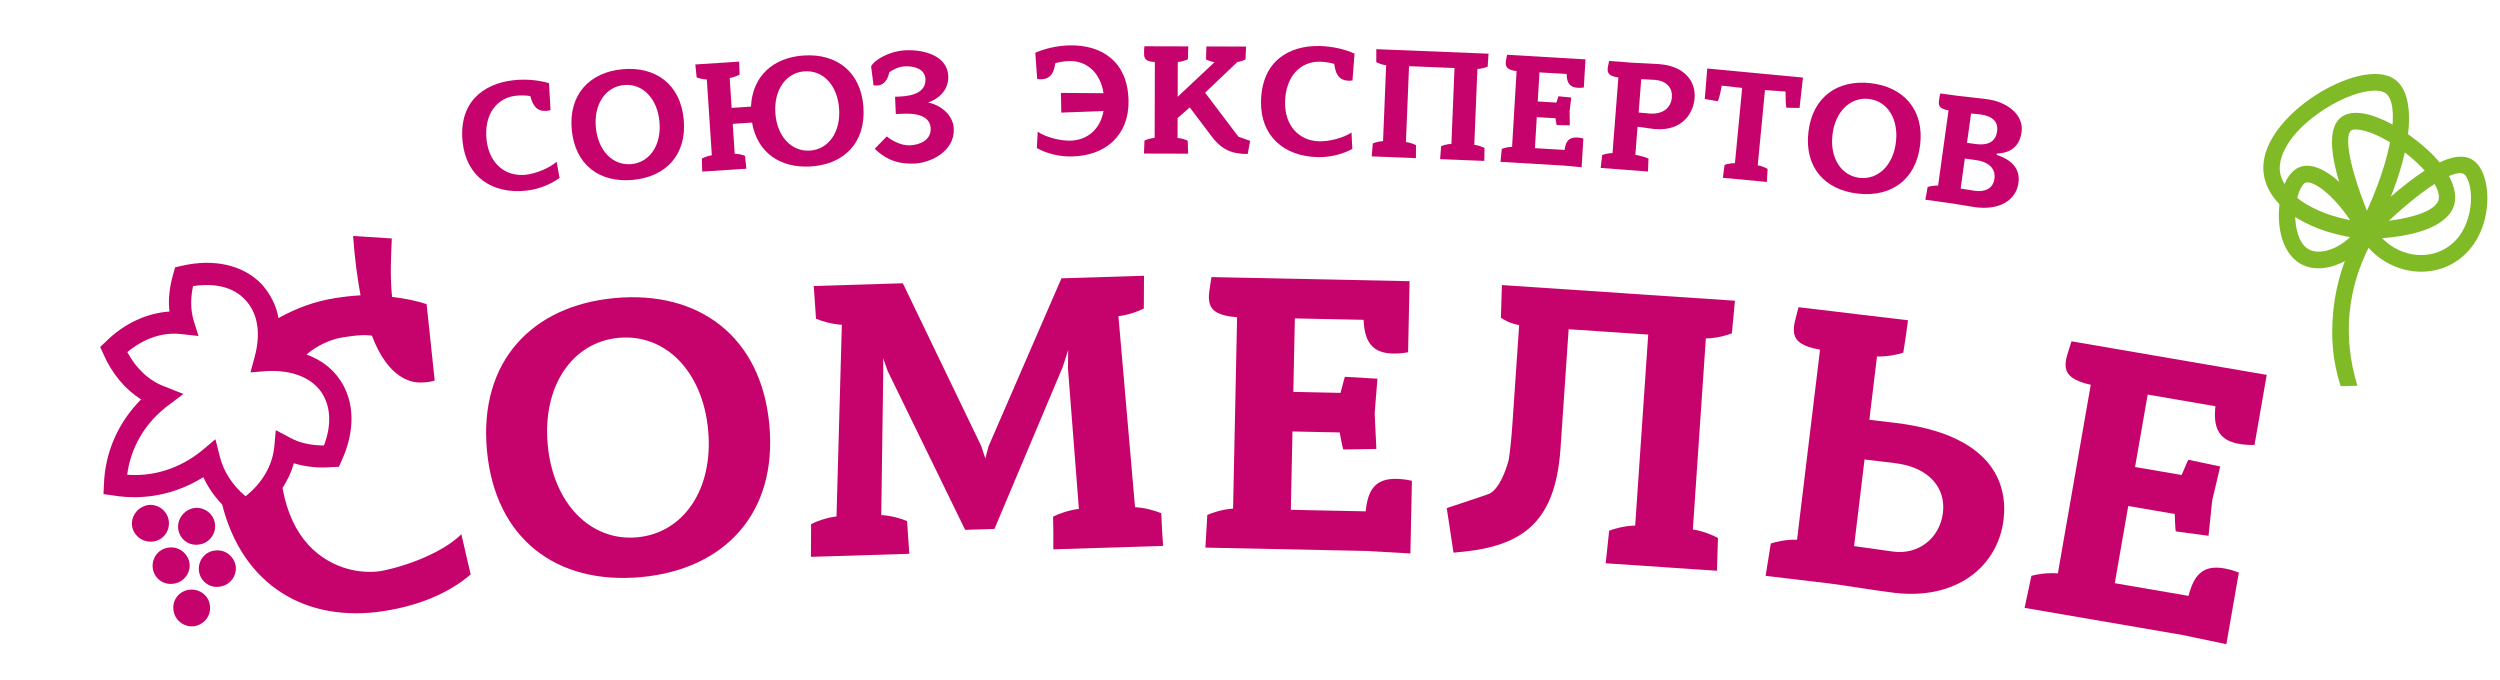 <svg width="169" height="46" viewBox="0 0 169 46" fill="none" xmlns="http://www.w3.org/2000/svg">
<path d="M15.942 38.322C15.996 39.005 15.48 39.612 14.792 39.665C14.109 39.744 13.498 39.233 13.444 38.55C13.391 37.867 13.88 37.265 14.567 37.212C15.251 37.131 15.862 37.644 15.942 38.322ZM12.042 35.702C11.989 35.02 12.504 34.413 13.187 34.333C13.876 34.28 14.486 34.792 14.54 35.474C14.594 36.158 14.078 36.764 13.39 36.817C12.706 36.897 12.096 36.385 12.042 35.702ZM14.195 40.975C14.275 41.654 13.759 42.26 13.076 42.34C12.388 42.394 11.777 41.882 11.723 41.198C11.643 40.52 12.159 39.914 12.845 39.861C13.534 39.808 14.141 40.292 14.195 40.975ZM11.669 39.465C10.986 39.545 10.374 39.034 10.321 38.351C10.268 37.668 10.756 37.066 11.444 37.013C12.127 36.933 12.739 37.445 12.819 38.123C12.873 38.807 12.357 39.412 11.669 39.465ZM10.293 36.613C9.606 36.666 8.999 36.182 8.919 35.504C8.866 34.82 9.381 34.214 10.065 34.133C10.752 34.08 11.364 34.593 11.417 35.275C11.47 35.958 10.981 36.56 10.293 36.613ZM14.563 29.693L14.861 30.862C15.103 31.847 15.7 32.804 16.6 33.546C17.737 32.649 18.412 31.464 18.543 30.199L18.642 29.078L19.647 29.61C20.286 29.952 21.035 30.111 21.899 30.113C22.431 28.73 22.364 27.441 21.711 26.493C21.022 25.496 19.66 24.991 18.004 25.087L16.932 25.173L17.211 24.133C17.653 22.543 17.429 21.141 16.563 20.254C15.787 19.409 14.515 19.112 13.048 19.343C12.874 20.172 12.886 20.944 13.079 21.632L13.419 22.713L12.285 22.587C11.006 22.429 9.714 22.881 8.608 23.802C9.205 24.925 10.09 25.753 11.153 26.138L12.402 26.632L11.283 27.472C11.233 27.508 11.183 27.543 11.16 27.575C9.727 28.713 8.819 30.348 8.597 32.098L8.624 32.093C10.401 32.228 12.174 31.645 13.58 30.511L13.629 30.475L14.563 29.693ZM31.817 38.835C30.223 40.192 28.173 40.957 25.972 41.304C20.674 42.139 16.39 39.551 15.017 34.1C14.483 33.548 14.049 32.925 13.747 32.254C11.925 33.398 9.769 33.849 7.65 33.491L6.995 33.401L7.027 32.732C7.099 30.564 8.001 28.542 9.537 27.001C8.452 26.315 7.556 25.24 6.983 23.92L6.77 23.456L7.157 23.091C8.382 21.875 9.913 21.164 11.456 21.059C11.354 20.245 11.464 19.371 11.716 18.502L11.84 18.068L12.271 17.972C14.446 17.464 16.41 17.901 17.675 19.194C18.284 19.873 18.694 20.693 18.824 21.502C20.077 20.807 21.316 20.363 22.674 20.149L22.7 20.145C23.298 20.05 23.819 19.996 24.372 19.964C24.168 18.863 23.983 17.537 23.869 15.952L26.486 16.12C26.451 17.121 26.345 18.547 26.505 20.071C27.413 20.176 28.221 20.353 28.839 20.559L29.386 25.726C29.228 25.779 29.091 25.8 28.956 25.822C28.739 25.856 28.571 25.855 28.376 25.858C27.848 25.858 26.254 25.639 25.141 22.691C25.029 22.68 24.771 22.639 24.468 22.658C24.024 22.673 23.509 22.754 23.182 22.805C21.878 23.011 20.94 23.767 20.722 23.967C21.669 24.316 22.424 24.86 22.97 25.659C23.984 27.13 24.024 29.114 23.094 31.141L22.91 31.557L22.467 31.571C21.535 31.663 20.654 31.553 19.864 31.319C19.706 31.896 19.434 32.464 19.1 32.987C19.71 36.457 21.675 37.945 23.512 38.457C24.329 38.688 25.165 38.693 25.736 38.604C27.547 38.263 29.961 37.33 31.187 36.114L31.817 38.835Z" fill="#C6026C"/>
<path d="M37.026 30.073C37.395 34.069 39.949 36.606 43.071 36.322C46.194 36.039 48.241 33.084 47.872 29.087C47.503 25.09 44.977 22.551 41.827 22.837C38.705 23.121 36.658 26.076 37.026 30.073ZM32.917 30.447C32.363 24.439 35.963 20.656 41.578 20.146C47.193 19.635 51.454 22.701 52.008 28.711C52.563 34.719 48.962 38.5 43.32 39.014C37.65 39.529 33.473 36.455 32.917 30.447Z" fill="#C6026C"/>
<path d="M54.817 37.643L54.831 35.43C55.155 35.256 55.862 34.988 56.548 34.912L56.909 21.953C56.221 21.919 55.498 21.696 55.162 21.543L55.01 19.334L61.031 19.148L66.333 30.156L66.607 30.994L66.828 30.167L71.754 18.814L77.335 18.641L77.323 20.853C76.998 21.028 76.291 21.295 75.605 21.372L76.728 34.285C77.417 34.319 78.14 34.542 78.502 34.694C78.525 35.431 78.576 36.167 78.627 36.903L71.204 37.134C71.208 36.397 71.212 35.658 71.188 34.922C71.541 34.746 72.249 34.479 72.933 34.403L72.193 24.892L72.21 23.663L71.834 24.822L67.225 35.755L65.245 35.817L60.007 25.08L59.705 24.215L59.708 25.171L59.572 34.819C60.261 34.852 60.983 35.075 61.318 35.228L61.47 37.437L54.817 37.643Z" fill="#C6026C"/>
<path d="M81.485 37.019L81.614 34.81C81.947 34.654 82.667 34.422 83.356 34.382L83.627 21.443C81.21 21.284 81.702 20.12 81.895 18.731L95.288 19.008L95.187 23.812C94.801 23.886 94.442 23.905 94.14 23.899C92.683 23.869 92.233 22.986 92.18 21.62L87.532 21.524L87.428 26.491L90.618 26.558C90.676 26.395 90.858 25.607 90.916 25.471L93.114 25.599L92.928 27.944L93.042 30.349L90.813 30.385C90.733 30.22 90.612 29.452 90.562 29.233L87.372 29.167L87.26 34.463L92.321 34.567C92.46 33.177 92.918 32.34 94.403 32.371C94.705 32.377 95.062 32.411 95.445 32.502C95.411 34.139 95.377 35.777 95.342 37.414L92.32 37.243L81.485 37.019Z" fill="#C6026C"/>
<path d="M98.256 37.359L97.8 34.345C97.8 34.345 100.704 33.392 100.706 33.365C101.395 32.972 101.807 31.769 101.993 31.07C102.092 30.419 102.175 29.604 102.244 28.596L102.696 21.976C102.015 21.848 101.726 21.637 101.461 21.483L101.529 19.27L117.282 20.329L117.076 22.532C116.736 22.673 116.006 22.87 115.316 22.879L114.436 35.792C115.119 35.893 115.815 36.185 116.134 36.371L116.065 38.583L108.545 38.078L108.779 35.877C109.119 35.736 109.849 35.539 110.539 35.53L111.419 22.617L106.04 22.256L105.49 30.32C105.126 35.658 102.607 37.022 98.256 37.359Z" fill="#C6026C"/>
<path d="M126.043 31.061L125.336 36.916C125.553 36.943 127.678 37.251 127.978 37.287C129.695 37.519 131.135 36.37 131.343 34.663C131.542 33.01 130.44 31.586 128.091 31.306L126.043 31.061ZM128.982 21.65C128.894 22.382 128.779 23.111 128.662 23.839C128.314 23.963 127.575 24.122 126.885 24.095L126.368 28.378L128.088 28.583C134.588 29.357 135.746 32.603 135.442 35.124C135.062 38.269 132.288 40.578 128.056 40.074C126.718 39.914 124.656 39.558 123.699 39.445C123.617 39.435 123.535 39.425 123.454 39.415L119.357 38.927L119.706 36.741C120.053 36.618 120.792 36.458 121.481 36.485L123.035 23.636C120.646 23.241 121.25 22.131 121.581 20.768L128.982 21.65Z" fill="#C6026C"/>
<path d="M136.862 41.091L137.324 38.926C137.678 38.821 138.424 38.7 139.111 38.762L141.335 26.012C138.97 25.494 139.631 24.416 140.033 23.073L153.231 25.341L152.405 30.076C152.012 30.091 151.655 30.057 151.357 30.006C149.92 29.759 149.611 28.82 149.763 27.461L145.184 26.673L144.329 31.57L147.472 32.109C147.556 31.957 147.854 31.205 147.932 31.08L150.086 31.534L149.546 33.824L149.296 36.219L147.087 35.922C147.034 35.747 147.03 34.97 147.013 34.746L143.869 34.205L142.959 39.424L147.945 40.281C148.293 38.928 148.872 38.168 150.335 38.42C150.634 38.472 150.981 38.559 151.346 38.704C151.065 40.32 150.783 41.932 150.502 43.547L147.54 42.926L136.862 41.091Z" fill="#C6026C"/>
<path d="M31.278 9.641C30.975 6.961 32.627 5.655 34.708 5.423C35.597 5.324 36.497 5.431 37.111 5.623L37.218 7.442C37.134 7.462 37.059 7.481 36.993 7.488C36.3 7.566 36.024 7.161 35.849 6.494C35.57 6.449 35.228 6.433 34.86 6.474C33.603 6.614 32.696 7.717 32.894 9.471C33.075 11.074 34.186 11.963 35.541 11.812C36.224 11.736 37.126 11.374 37.626 10.937L37.826 12.026C37.208 12.486 36.366 12.798 35.596 12.885C33.266 13.144 31.539 11.942 31.278 9.641Z" fill="#C6026C"/>
<path d="M40.28 8.617C40.427 10.201 41.44 11.208 42.678 11.095C43.915 10.982 44.727 9.81 44.58 8.225C44.434 6.64 43.432 5.633 42.184 5.747C40.945 5.86 40.133 7.032 40.28 8.617ZM38.65 8.765C38.431 6.382 39.858 4.882 42.084 4.679C44.311 4.477 46.001 5.692 46.221 8.075C46.441 10.458 45.014 11.958 42.776 12.162C40.528 12.367 38.871 11.148 38.65 8.765Z" fill="#C6026C"/>
<path d="M52.414 7.642C52.519 9.23 53.516 10.261 54.746 10.181C55.999 10.1 56.83 8.95 56.725 7.362C56.62 5.774 55.655 4.739 54.393 4.822C53.151 4.902 52.308 6.053 52.414 7.642ZM50.838 8.287L49.532 8.372L49.666 10.393C49.939 10.397 50.229 10.475 50.363 10.532L50.454 11.405L47.471 11.599L47.445 10.722C47.573 10.649 47.849 10.533 48.119 10.494L47.781 5.371C47.508 5.367 47.229 5.288 47.094 5.231L47.004 4.359L49.965 4.166C49.983 4.457 49.993 4.749 50.001 5.042C49.874 5.116 49.598 5.231 49.327 5.271L49.46 7.292L50.767 7.207C50.86 5.138 52.275 3.885 54.333 3.751C56.565 3.606 58.211 4.866 58.369 7.254C58.527 9.643 57.06 11.106 54.828 11.251C52.749 11.386 51.192 10.326 50.838 8.287Z" fill="#C6026C"/>
<path d="M58.887 4.485C59.107 4.043 60.14 3.446 61.209 3.4C62.592 3.34 64.045 3.83 64.102 5.139C64.144 6.091 63.449 6.684 62.739 6.932C63.553 7.081 64.435 7.748 64.476 8.699C64.544 10.247 62.886 11.012 61.828 11.057C60.422 11.118 59.677 10.576 59.13 10.057L59.946 9.22C60.218 9.447 60.868 9.853 61.511 9.825C62.231 9.794 62.947 9.438 62.914 8.68C62.886 8.042 62.355 7.631 61.036 7.688L60.557 7.709L60.506 6.541L60.832 6.526C61.792 6.485 62.597 6.19 62.56 5.346C62.531 4.654 61.79 4.458 61.181 4.484C60.744 4.503 60.339 4.716 60.116 4.888C60.026 5.325 59.794 5.758 59.304 5.78C59.217 5.783 59.118 5.777 59.052 5.768L58.887 4.485Z" fill="#C6026C"/>
<path d="M69.986 3.569C70.571 3.3 71.451 3.081 72.335 3.067C74.439 3.034 76.245 4.12 76.289 6.816C76.325 9.133 74.754 10.543 72.421 10.579C71.647 10.591 70.76 10.389 70.089 10.009L70.148 8.904C70.698 9.275 71.641 9.519 72.339 9.509C73.495 9.491 74.388 8.729 74.597 7.503L71.742 7.612L71.721 6.281L74.6 6.301C74.381 4.886 73.442 4.111 72.319 4.128C71.948 4.134 71.611 4.193 71.34 4.273C71.241 4.935 71.018 5.35 70.353 5.36C70.277 5.361 70.2 5.352 70.113 5.342L69.986 3.569Z" fill="#C6026C"/>
<path d="M80.426 7.26L79.606 7.983L79.603 9.325C79.875 9.348 80.158 9.446 80.289 9.511L80.319 10.388L77.331 10.38L77.366 9.503C77.498 9.438 77.781 9.342 78.054 9.321L78.068 4.19C77.283 4.156 77.338 3.842 77.34 3.431C77.34 3.333 77.351 3.236 77.364 3.128L80.329 3.136C80.317 3.428 80.305 3.72 80.304 4.013C80.163 4.067 79.889 4.174 79.617 4.195L79.611 6.543L82.103 4.201C81.831 4.168 81.689 4.082 81.527 4.016L81.551 3.14L84.233 3.147L84.197 4.023C84.056 4.077 83.849 4.174 83.641 4.195L81.465 6.267L83.714 9.239L84.509 9.523L84.343 10.41C83.296 10.407 82.6 10.146 81.893 9.201L80.426 7.26Z" fill="#C6026C"/>
<path d="M85.245 6.836C85.303 4.141 87.116 3.066 89.21 3.11C90.104 3.128 90.983 3.354 91.567 3.625L91.428 5.441C91.341 5.451 91.265 5.459 91.2 5.458C90.501 5.443 90.281 5.005 90.198 4.321C89.927 4.24 89.59 4.179 89.219 4.17C87.955 4.144 86.908 5.118 86.871 6.882C86.835 8.495 87.816 9.523 89.18 9.552C89.867 9.567 90.81 9.327 91.364 8.96L91.416 10.065C90.743 10.441 89.866 10.639 89.091 10.622C86.747 10.572 85.196 9.153 85.245 6.836Z" fill="#C6026C"/>
<path d="M92.731 10.571L92.8 9.696C92.933 9.637 93.22 9.55 93.494 9.54L93.703 4.412C93.433 4.379 93.163 4.271 93.036 4.202L93.039 3.324L100.625 3.629L100.567 4.505C100.433 4.564 100.146 4.65 99.873 4.661L99.662 9.789C99.934 9.821 100.213 9.93 100.353 10.001L100.339 10.878L97.352 10.757L97.421 9.882C97.555 9.823 97.842 9.737 98.115 9.726L98.325 4.599L95.251 4.474L95.041 9.602C95.313 9.635 95.592 9.744 95.721 9.814L95.717 10.691L92.731 10.571Z" fill="#C6026C"/>
<path d="M101.434 10.941L101.519 10.068C101.654 10.011 101.943 9.93 102.216 9.924L102.522 4.802C101.567 4.703 101.78 4.248 101.878 3.702L107.18 4.014L107.066 5.916C106.912 5.939 106.769 5.941 106.65 5.935C106.073 5.9 105.908 5.543 105.908 5.002L104.068 4.893L103.951 6.86L105.213 6.934C105.239 6.871 105.323 6.562 105.349 6.508L106.217 6.592L106.107 7.518L106.116 8.473L105.231 8.454C105.204 8.387 105.167 8.081 105.15 7.993L103.887 7.919L103.762 10.016L105.765 10.134C105.842 9.585 106.036 9.26 106.624 9.295C106.743 9.302 106.885 9.321 107.035 9.362C106.996 10.011 106.958 10.659 106.918 11.307L105.723 11.194L101.434 10.941Z" fill="#C6026C"/>
<path d="M110.947 5.351L110.772 7.606C110.772 7.606 111.369 7.663 111.5 7.673C112.446 7.745 112.964 7.264 113.017 6.584C113.074 5.85 112.557 5.452 111.873 5.399L110.947 5.351ZM110.698 8.567L110.55 10.467C110.82 10.509 111.313 10.645 111.438 10.719L111.403 11.596L108.206 11.352L108.306 10.48C108.443 10.426 108.732 10.35 109.006 10.349L109.403 5.233C108.449 5.116 108.67 4.667 108.778 4.121L110.311 4.238C110.311 4.238 111.728 4.303 112.044 4.327C112.087 4.33 112.13 4.333 112.184 4.337C113.881 4.467 114.643 5.513 114.556 6.625C114.481 7.596 113.781 8.868 111.9 8.724C111.802 8.717 111.704 8.709 111.607 8.691C111.487 8.681 110.698 8.567 110.698 8.567Z" fill="#C6026C"/>
<path d="M115.244 6.694L115.409 4.633L121.879 5.244L121.65 7.299L120.763 7.281C120.711 7.145 120.699 6.469 120.705 6.187L119.312 6.089L118.823 11.175C119.093 11.222 119.366 11.345 119.491 11.423L119.439 12.299L116.465 12.018L116.581 11.148C116.717 11.095 117.009 11.025 117.282 11.029L117.771 5.943L116.383 5.79C116.345 6.069 116.222 6.667 116.117 6.842L115.244 6.694Z" fill="#C6026C"/>
<path d="M123.875 9.109C123.69 10.69 124.474 11.881 125.709 12.023C126.944 12.165 127.982 11.183 128.166 9.602C128.351 8.02 127.578 6.83 126.332 6.687C125.096 6.545 124.059 7.527 123.875 9.109ZM122.249 8.922C122.526 6.544 124.234 5.367 126.455 5.622C128.678 5.877 130.081 7.412 129.802 9.79C129.525 12.167 127.818 13.344 125.585 13.088C123.342 12.83 121.972 11.299 122.249 8.922Z" fill="#C6026C"/>
<path d="M133.245 7.672L132.969 9.657L133.563 9.738C134.266 9.834 134.895 9.668 135.004 8.875C135.097 8.21 134.674 7.845 133.875 7.736C133.69 7.712 133.441 7.688 133.245 7.672ZM132.822 10.719L132.54 12.746C132.627 12.758 133.381 12.882 133.499 12.899C134.18 12.992 134.729 12.761 134.825 12.075C134.916 11.421 134.475 10.944 133.546 10.818L132.822 10.719ZM130.156 13.503L130.309 12.638C130.448 12.591 130.742 12.533 131.015 12.548L131.721 7.464C130.948 7.325 131.044 7.022 131.101 6.614C131.114 6.518 131.139 6.423 131.164 6.317L132.407 6.487C132.645 6.519 133.764 6.628 134.326 6.705C135.709 6.894 136.821 7.767 136.659 8.937C136.499 10.084 135.668 10.364 134.983 10.38L134.971 10.466C135.929 10.783 136.586 11.364 136.448 12.362C136.285 13.531 135.186 14.233 133.511 14.005C132.982 13.932 132.242 13.787 131.874 13.737L130.156 13.503Z" fill="#C6026C"/>
<path d="M159.258 8.75C159.108 8.75 158.997 8.777 158.93 8.828C158.461 9.182 158.802 11.461 160.327 15.019C162.793 14.893 164.628 14.293 164.845 13.526C165.062 12.757 163.932 11.262 162.218 10.049C160.915 9.126 159.818 8.75 159.258 8.75ZM159.62 16.175L159.469 15.83C157.537 11.441 157.134 8.78 158.271 7.92C159.299 7.144 161.31 8.031 162.849 9.121C165.546 11.03 166.198 12.809 165.908 13.838C165.681 14.644 164.61 16.019 159.99 16.163L159.62 16.175Z" fill="#80BA27"/>
<path d="M160.542 6.126C159.725 6.126 158.455 6.527 157.099 7.407C154.63 9.01 153.96 10.714 154.137 11.686C154.425 13.273 156.764 14.663 159.651 14.999C161.85 10.49 162.215 6.993 161.269 6.303C161.11 6.186 160.86 6.126 160.542 6.126ZM160.297 16.192L159.928 16.162C156.278 15.855 153.45 14.099 153.049 11.892C152.667 9.786 154.583 7.702 156.505 6.454C158.316 5.279 160.691 4.492 161.913 5.385C163.303 6.399 163.395 10.031 160.466 15.857L160.297 16.192Z" fill="#80BA27"/>
<path d="M155.986 12.327C155.932 12.327 155.885 12.336 155.846 12.353C155.572 12.473 155.181 13.264 155.156 14.435C155.137 15.335 155.376 16.515 156.113 16.878C156.875 17.253 158.264 16.842 159.305 15.559C157.935 13.288 156.557 12.327 155.986 12.327ZM156.727 18.137C156.338 18.137 155.966 18.059 155.632 17.895C154.606 17.389 154.015 16.087 154.05 14.411C154.075 13.248 154.446 11.739 155.408 11.316C156.706 10.747 158.781 12.391 160.452 15.315L160.632 15.63L160.424 15.927C159.456 17.307 157.997 18.137 156.727 18.137Z" fill="#80BA27"/>
<path d="M160.685 15.683C161.719 17.124 163.642 17.667 165.163 16.882C166.764 16.055 166.997 14.227 167.03 13.687C167.096 12.629 166.8 11.928 166.569 11.769C166.033 11.399 163.972 12.477 160.685 15.683ZM163.674 18.368C162.02 18.368 160.373 17.455 159.493 15.878L159.281 15.499L159.588 15.194C163.373 11.434 165.93 9.967 167.188 10.833C167.845 11.286 168.216 12.434 168.135 13.758C168.021 15.604 167.097 17.149 165.662 17.89C165.033 18.214 164.353 18.368 163.674 18.368Z" fill="#80BA27"/>
<path d="M158.225 26.106C157.68 24.363 157.553 22.803 157.734 20.991C157.935 18.991 158.596 17.028 159.647 15.315L160.585 15.914C159.624 17.481 159.019 19.277 158.836 21.106C158.67 22.763 158.864 24.48 159.363 26.074L158.225 26.106Z" fill="#80BA27"/>
</svg>
